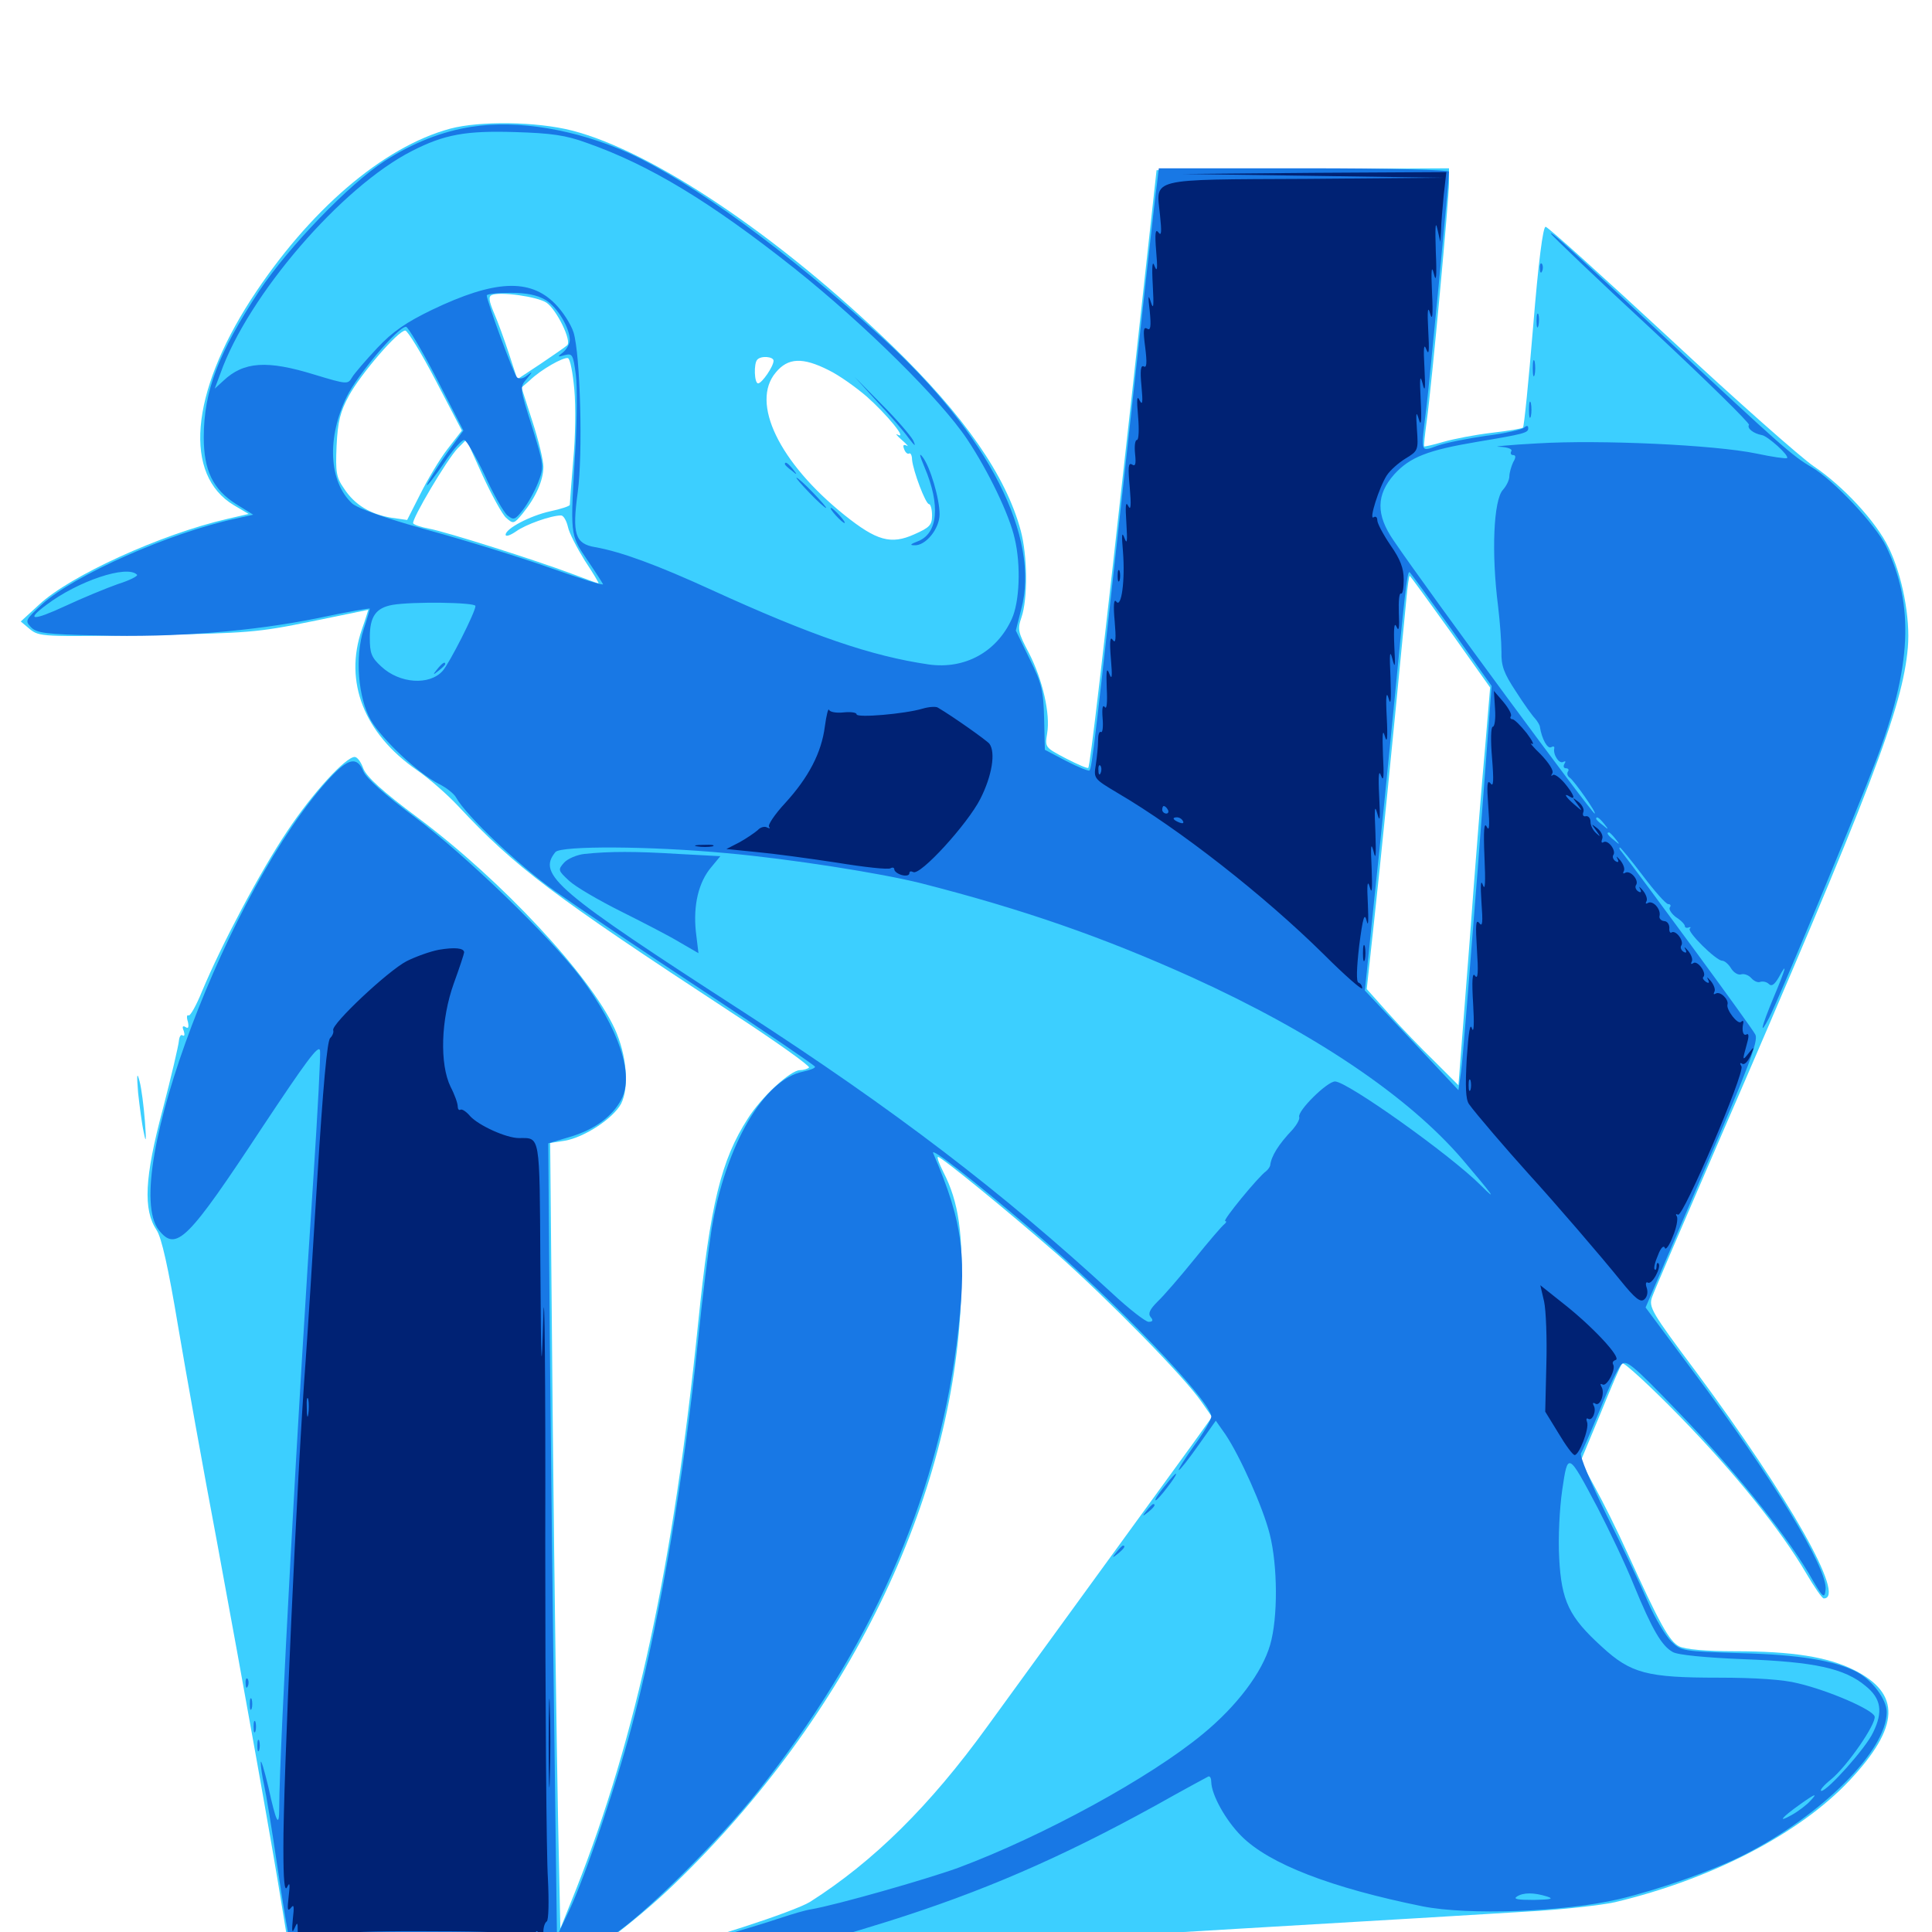 <svg xmlns="http://www.w3.org/2000/svg" viewBox="0 -1000 1000 1000">
	<path fill="#3ccfff" d="M233.008 -933.398C198.242 -924.023 159.766 -891.016 129.883 -844.922C98.438 -796.094 94.922 -754.102 121.094 -738.477L128.711 -733.984L117.773 -731.445C83.594 -723.633 36.133 -701.953 20.312 -687.109L10.742 -678.32L15.625 -674.219C20.312 -670.508 22.266 -670.312 76.172 -671.289C128.711 -672.266 133.398 -672.656 161.133 -678.32C177.344 -681.641 190.43 -684.375 190.625 -684.375C190.625 -684.375 189.258 -679.688 187.305 -674.219C177.93 -647.07 188.477 -620.312 215.82 -601.367C222.07 -597.07 231.641 -588.672 237.109 -582.812C266.797 -550.977 286.133 -536.523 378.516 -475.977C401.367 -461.133 419.336 -448.242 418.75 -447.461C417.969 -446.68 415.82 -446.094 414.062 -446.094C409.18 -446.094 393.945 -432.031 387.109 -421.094C373.242 -399.609 367.578 -376.562 361.328 -314.844C348.633 -190.82 329.492 -101.367 298.242 -22.266L290.039 -1.758L288.867 -57.422C288.281 -88.086 286.914 -179.492 286.133 -260.742L284.766 -408.398L292.383 -409.57C302.539 -411.328 317.383 -421.094 321.484 -428.711C325.781 -437.305 324.414 -453.906 318.164 -467.578C305.273 -495.312 259.57 -544.336 216.797 -576.367C197.852 -590.43 189.844 -597.852 188.086 -602.148C186.914 -605.469 184.961 -608.203 183.594 -608.203C178.906 -608.203 161.719 -589.453 148.633 -569.727C134.766 -549.023 114.844 -511.523 104.492 -486.719C101.562 -479.492 98.438 -474.023 97.656 -474.414C96.68 -475 96.484 -473.438 97.266 -471.094C97.852 -468.359 97.461 -467.383 96.094 -468.359C94.531 -469.336 94.141 -468.555 95.117 -466.406C95.703 -464.453 95.508 -463.477 94.531 -464.062C93.555 -464.844 92.773 -463.281 92.578 -461.133C92.383 -458.789 88.672 -442.773 84.18 -425.586C74.805 -390.43 74.023 -373.828 81.055 -363.281C83.594 -359.57 87.109 -343.945 92.188 -313.477C96.289 -289.258 105.273 -239.062 112.305 -201.953C126.367 -125.781 140.82 -45.312 145.898 -13.477L149.414 8.008L216.211 7.227L283.008 6.641L280.078 12.891C276.367 20.117 278.516 23.828 285.547 22.07C295.508 19.531 327.93 -4.297 349.219 -25C438.867 -111.523 493.75 -224.023 497.461 -328.906C498.633 -361.523 496.289 -377.734 488.281 -393.359C486.133 -397.656 484.766 -401.172 485.547 -401.172C487.305 -401.172 521.289 -373.438 547.266 -350.781C573.438 -327.539 613.086 -287.305 621.875 -274.414L627.344 -266.602L616.406 -251.367C594.922 -221.875 533.984 -137.891 510.938 -106.25C481.25 -65.234 452.148 -36.523 419.336 -15.625C411.133 -10.547 361.914 5.469 340.43 9.961C336.914 10.742 333.984 12.109 333.984 13.086C333.984 15.625 348.828 15.234 391.602 12.109C412.109 10.547 450.977 8.203 478.125 7.227C505.469 6.055 579.297 2.148 642.188 -1.758C705.273 -5.469 771.875 -9.375 790.039 -10.547C808.398 -11.523 828.906 -13.867 835.938 -15.43C885.938 -27.344 931.25 -50.781 957.227 -78.32C983.398 -106.25 984.18 -123.438 959.375 -135.742C945.898 -142.383 927.734 -145.312 898.047 -145.312C883.008 -145.312 872.266 -146.289 869.141 -147.852C864.062 -150.391 858.984 -159.57 842.383 -196.094C837.305 -207.422 829.688 -222.656 825.586 -230.078L818.164 -243.75L828.32 -268.164C833.789 -281.641 838.867 -293.555 839.648 -294.336C840.43 -295.117 853.906 -282.812 869.336 -266.992C898.047 -237.5 921.68 -208.203 934.961 -185.547C939.062 -178.516 943.164 -172.656 943.945 -172.656C955.859 -172.461 926.367 -224.609 877.539 -290.43C854.883 -320.703 853.32 -323.438 855.078 -328.516C856.055 -331.445 871.289 -366.797 888.672 -407.031C969.141 -592.773 984.766 -633.594 987.5 -664.844C988.867 -680.078 984.57 -702.344 977.539 -716.602C971.094 -730.078 953.711 -748.633 938.867 -758.594C932.227 -763.086 898.633 -792.773 864.453 -824.609C830.078 -856.445 801.172 -882.617 800 -882.617C798.633 -882.617 796.289 -864.453 793.555 -831.055C791.211 -802.734 788.867 -779.102 788.281 -778.711C787.891 -778.125 780.469 -776.953 772.07 -775.977C763.672 -775 752.539 -772.852 747.07 -771.289C741.797 -769.727 737.305 -768.75 737.109 -768.945C736.914 -769.141 737.5 -775 738.477 -782.031C741.211 -802.148 750 -897.266 750 -905.469V-912.891L674.414 -912.5L598.633 -911.914L585.742 -794.727C570.703 -658.789 564.258 -603.711 563.281 -602.539C562.891 -602.148 557.812 -604.297 551.758 -607.422C541.016 -613.086 540.82 -613.086 541.992 -620.312C543.75 -630.469 539.648 -648.242 532.617 -661.914C526.953 -672.656 526.562 -674.219 528.711 -680.469C532.031 -690.039 531.836 -712.5 528.32 -725.391C520.703 -753.711 499.219 -784.766 461.719 -821.094C402.93 -877.93 337.891 -921.68 296.094 -932.422C277.734 -937.109 248.438 -937.5 233.008 -933.398ZM282.812 -843.359C288.086 -839.844 296.094 -823.438 293.555 -821.289C292.773 -820.508 286.523 -816.211 279.883 -811.719L267.773 -803.711L263.477 -816.797C261.133 -824.023 257.617 -833.594 255.664 -838.086C253.125 -844.141 252.734 -846.484 254.492 -847.266C258.594 -849.219 278.125 -846.484 282.812 -843.359ZM225.586 -802.93L239.062 -777.148L231.641 -767.578C227.539 -762.305 221.289 -751.758 217.578 -744.336L210.742 -730.859L202.539 -732.031C191.797 -733.789 183.594 -738.672 178.125 -747.07C174.023 -752.93 173.633 -755.469 174.219 -769.336C174.805 -781.836 176.172 -787.109 180.664 -795.312C186.914 -806.641 206.055 -828.906 209.766 -828.906C210.938 -828.906 218.164 -817.188 225.586 -802.93ZM297.266 -798.438C298.047 -790.039 297.852 -773.438 296.68 -761.523C295.703 -749.805 294.922 -739.453 294.922 -738.672C294.922 -738.086 290.43 -736.523 284.766 -735.352C274.219 -733.008 261.719 -726.367 261.719 -723.242C261.719 -722.07 264.062 -722.852 267.188 -725C272.07 -728.516 285.156 -733.203 290.43 -733.203C291.602 -733.203 293.164 -730.664 293.945 -727.344C294.531 -724.219 298.633 -716.406 302.734 -709.766C307.031 -703.32 310.156 -698.047 309.766 -698.047C309.375 -698.047 302.93 -700.391 295.703 -703.125C277.539 -709.961 230.859 -724.805 222.07 -726.367C217.969 -727.148 214.453 -728.32 213.867 -729.102C212.891 -731.055 231.445 -762.305 236.914 -767.969L241.406 -772.461L249.805 -753.906C254.492 -743.75 259.961 -733.789 261.914 -732.031C265.625 -728.711 266.016 -728.711 270.508 -734.18C277.344 -742.578 281.25 -751.367 281.25 -758.398C281.25 -761.719 278.711 -772.266 275.586 -781.836L269.922 -799.414L274.219 -803.125C280.078 -808.789 291.602 -815.234 293.945 -814.648C295.117 -814.258 296.484 -807.031 297.266 -798.438ZM400.391 -813.281C400.391 -810.352 394.336 -801.562 392.383 -801.562C390.43 -801.562 390.039 -811.914 391.992 -813.867C393.945 -816.016 400.391 -815.43 400.391 -813.281ZM428.906 -808.398C434.18 -805.859 442.969 -799.609 448.633 -794.727C458.984 -785.547 469.922 -772.266 464.648 -775C463.281 -775.781 464.062 -774.609 466.797 -772.266C469.531 -769.922 470.508 -768.555 469.336 -769.336C467.578 -770.117 467.188 -769.531 467.969 -767.578C468.555 -765.82 469.727 -764.844 470.508 -765.234C471.289 -765.82 472.07 -764.258 472.07 -762.109C472.656 -756.055 479.102 -739.062 480.859 -739.062C481.641 -739.062 482.422 -736.523 482.422 -733.203C482.422 -728.32 481.25 -726.953 473.242 -723.438C461.133 -717.969 453.711 -720.117 437.109 -733.398C403.32 -760.547 388.281 -791.602 401.562 -807.227C407.812 -814.844 415.43 -815.234 428.906 -808.398ZM750.781 -673.047L771.289 -644.141L768.75 -613.867C767.188 -597.266 763.477 -550.977 760.547 -511.133L754.883 -438.281L742.578 -450.586C735.742 -457.227 725 -468.359 718.75 -475.391L707.422 -488.086L711.133 -522.266C714.258 -550.195 721.094 -618.75 727.93 -689.844C728.516 -696.484 729.297 -701.953 729.688 -701.953C729.883 -701.953 739.453 -688.867 750.781 -673.047ZM71.484 -434.375C72.266 -427.344 73.438 -418.164 74.414 -413.867C75.586 -407.812 75.781 -409.375 75 -419.727C74.414 -427.344 73.242 -436.523 72.266 -440.234C70.898 -445.508 70.703 -443.945 71.484 -434.375Z"/>
	<path fill="#1878e5" d="M244.141 -934.375C228.906 -932.031 213.477 -925.977 199.023 -916.602C180.859 -904.883 149.609 -872.461 134.18 -849.414C113.086 -817.383 105.469 -797.656 105.469 -773.633C105.469 -756.641 110.156 -746.68 122.266 -739.062L131.055 -733.594L121.484 -731.445C87.891 -724.219 38.477 -702.344 21.875 -687.305C13.086 -679.102 12.891 -678.711 16.016 -675.391C18.945 -672.266 24.023 -671.68 50.586 -671.094C90.82 -669.922 130.859 -673.242 164.648 -680.078C179.297 -683.203 191.406 -685.352 191.406 -684.961C191.406 -684.57 190.039 -679.688 188.281 -674.414C183.594 -660.156 185.352 -638.672 191.992 -627.148C198.047 -616.992 216.211 -600 226.953 -594.336C231.055 -592.383 235.156 -589.062 236.133 -587.109C241.016 -578.125 268.555 -551.953 287.109 -538.867C298.438 -530.859 333.203 -507.422 364.648 -486.719C396.094 -466.016 421.875 -448.438 421.875 -447.852C421.875 -447.07 419.141 -446.094 415.625 -445.312C395.312 -441.211 375.586 -407.227 368.359 -364.062C366.797 -353.906 363.477 -327.93 361.328 -306.445C353.906 -234.961 342.383 -166.602 328.711 -113.086C320.703 -81.25 303.125 -28.906 294.336 -10.547L288.281 2.148L286.914 -102.344C286.133 -159.766 285.156 -252.148 284.57 -307.422L283.789 -408.203L294.922 -411.523C307.617 -415.234 316.992 -422.07 321.68 -431.055C328.32 -443.945 320.312 -467.578 300.586 -494.141C284.375 -515.43 241.602 -556.836 214.844 -576.953C199.609 -588.281 189.453 -597.266 188.086 -600.781C184.766 -608.594 180.273 -607.617 170.508 -597.07C118.75 -540.82 61.523 -389.648 82.227 -363.281C91.211 -351.953 97.07 -357.812 135.938 -416.797C158.008 -450 165.039 -459.766 165.625 -456.25C166.016 -453.906 164.453 -425 162.305 -391.797C154.297 -272.07 144.531 -93.359 144.531 -64.258C144.531 -53.516 142.969 -56.445 138.867 -75.195C136.719 -84.18 134.961 -89.844 134.961 -87.695C134.961 -85.547 135.742 -80.273 136.719 -75.977C137.695 -71.68 140.82 -52.734 143.555 -33.984C146.289 -15.234 149.219 1.953 149.805 3.906C150.781 7.422 153.125 7.617 218.164 6.25L285.547 4.883L282.422 9.375C278.711 14.648 278.32 22.656 281.836 22.656C285.156 22.656 304.688 10.742 320.703 -0.781C337.891 -13.281 373.438 -49.023 392.188 -72.656C450.195 -145.703 484.57 -222.852 495.117 -304.102C500.781 -349.023 498.828 -366.406 483.008 -403.125C481.445 -406.641 503.711 -389.258 535.156 -362.5C576.953 -326.758 626.953 -274.609 626.953 -266.797C626.953 -265.234 623.047 -258.398 617.969 -251.562C613.086 -244.727 609.57 -239.062 610.156 -239.062C610.742 -239.062 615.234 -244.727 620.312 -251.953L629.297 -264.648L634.375 -257.422C641.797 -246.289 653.711 -219.922 657.227 -205.859C661.328 -189.648 661.523 -162.695 657.422 -148.633C653.32 -134.375 640.234 -116.992 622.656 -102.539C595.312 -79.883 539.844 -49.609 495.898 -33.203C479.102 -27.148 433.203 -14.062 419.727 -11.719C416.992 -11.328 410.352 -9.375 405.078 -7.617C387.109 -1.562 343.164 10.938 339.453 10.938C337.5 10.938 335.938 11.914 335.938 13.086C335.938 15.234 340.625 15.039 388.672 10.742C413.477 8.398 417.969 7.422 459.57 -5.469C508.008 -20.703 548.438 -38.086 598.047 -65.43C612.305 -73.438 624.609 -80.078 625.391 -80.469C626.367 -80.859 626.953 -79.492 626.953 -77.539C627.148 -70.898 634.375 -57.812 642.578 -49.609C657.031 -35.156 689.062 -22.852 736.328 -13.281C760.156 -8.594 809.375 -10.352 837.891 -16.992C858.398 -21.875 886.328 -31.641 902.539 -39.844C942.969 -60.352 976.562 -93.945 976.562 -113.867C976.562 -120.312 969.141 -130.273 961.133 -134.57C949.414 -140.625 930.664 -143.555 900.781 -144.336C871.094 -145.312 870.312 -145.312 865.039 -150.391C862.109 -153.32 856.641 -162.305 853.125 -170.508C849.609 -178.711 840.039 -199.023 831.641 -215.625C823.438 -232.422 817.383 -246.68 818.359 -247.852C819.141 -249.023 823.438 -258.984 828.125 -270.312C832.617 -281.641 837.5 -292.188 839.258 -293.75C841.797 -296.289 844.922 -293.75 867.773 -270.117C895.703 -241.406 923.047 -207.617 936.133 -185.742C943.555 -172.852 944.336 -172.07 944.922 -177.148C946.289 -187.891 917.188 -235.547 876.172 -290.43L851.758 -323.242L881.055 -391.797C905.273 -447.852 910.156 -461.133 908.594 -464.453C907.227 -467.578 849.609 -545.898 839.453 -558.984C838.281 -560.156 837.891 -561.328 838.477 -561.328C838.867 -561.328 844.336 -554.688 850.391 -546.68C856.445 -538.672 862.305 -532.031 863.477 -532.031C864.648 -532.031 865.039 -531.25 864.258 -530.273C863.672 -529.297 865.234 -526.953 867.578 -525.195C870.117 -523.633 872.07 -521.484 872.07 -520.703C872.07 -519.922 872.852 -519.531 874.023 -519.922C875 -520.312 875.391 -520.117 874.609 -519.336C873.047 -517.773 888.281 -502.734 891.406 -502.734C892.578 -502.734 894.727 -500.977 896.094 -498.633C897.461 -496.484 899.805 -495.117 901.367 -495.703C902.734 -496.094 905.078 -495.312 906.445 -493.75C907.812 -492.188 909.961 -491.211 911.133 -491.797C912.5 -492.188 914.453 -491.797 915.625 -490.625C916.992 -489.258 918.555 -490.43 920.703 -494.141C925.586 -503.125 924.219 -498.438 917.969 -483.594C911.523 -468.164 910.352 -462.891 915.82 -473.438C920.312 -482.031 960.547 -578.711 970.898 -606.055C989.453 -654.688 991.016 -686.719 976.172 -717.383C970.703 -728.516 949.023 -751.562 937.695 -758.203C927.93 -763.867 922.07 -768.945 862.109 -825C814.062 -870.117 802.734 -880.469 802.734 -879.102C802.734 -878.516 825.977 -856.25 854.492 -829.883C883.008 -803.32 905.859 -780.859 905.273 -780.078C904.102 -778.32 907.617 -775.586 911.914 -774.805C914.844 -774.414 926.172 -764.258 925 -762.891C924.414 -762.5 917.383 -763.477 909.18 -765.234C887.695 -769.727 828.125 -772.461 795.898 -770.508C780.859 -769.727 771.875 -768.75 775.977 -768.75C780.469 -768.555 783.008 -767.578 782.227 -766.406C781.641 -765.43 782.031 -764.453 783.203 -764.453C784.57 -764.453 784.766 -763.281 783.203 -760.742C782.227 -758.594 781.25 -755.273 781.25 -753.516C781.25 -751.562 779.688 -748.438 777.93 -746.484C773.047 -741.211 771.875 -713.867 775.391 -686.328C776.367 -678.32 777.148 -667.578 777.148 -662.695C776.953 -655.273 778.516 -651.367 784.57 -642.188C788.672 -635.742 793.164 -629.492 794.531 -628.125C795.703 -626.758 797.07 -624.609 797.07 -623.633C798.047 -617.578 800.977 -612.109 802.93 -613.281C803.906 -613.867 804.688 -613.672 804.492 -612.695C803.711 -609.57 807.031 -604.297 809.18 -605.664C810.352 -606.25 810.547 -605.859 809.766 -604.688C808.984 -603.32 809.375 -602.344 810.547 -602.344C811.719 -602.344 812.305 -601.562 811.523 -600.586C810.938 -599.609 811.328 -598.242 812.5 -597.461C814.648 -596.094 826.758 -578.906 825.391 -578.906C824.023 -578.906 740.43 -692.188 721.289 -720.312C712.109 -733.594 712.305 -743.945 721.68 -754.492C729.883 -763.477 739.062 -766.992 764.453 -771.289C789.062 -775.391 791.016 -775.977 791.016 -778.32C791.016 -779.883 790.234 -779.883 788.672 -778.516C787.305 -777.539 778.516 -775.586 769.141 -774.414C759.766 -773.047 748.633 -770.898 744.141 -769.336C734.961 -766.016 735.352 -765.039 738.281 -788.867C740.039 -803.32 750 -906.836 750 -911.133C750 -912.109 720.703 -912.891 675 -912.891H599.805L598.828 -904.688C598.047 -900 591.016 -836.523 583.008 -763.477C566.797 -616.602 565.234 -602.344 563.867 -601.172C563.477 -600.781 558.008 -602.93 551.953 -606.055L540.82 -611.914L540.43 -628.32C540.039 -642.578 539.258 -646.289 532.812 -659.18L525.781 -673.633L528.516 -684.375C538.672 -721.875 511.719 -775 456.836 -825C407.227 -870.117 358.398 -905.664 325.195 -920.898C298.047 -933.008 268.164 -938.086 244.141 -934.375ZM303.906 -925.977C336.133 -914.648 367.773 -895.508 411.133 -861.133C447.461 -832.227 487.109 -792.969 500.586 -772.656C511.523 -756.25 522.461 -733.594 525.195 -721.289C528.516 -707.422 527.734 -688.281 523.633 -679.492C515.82 -662.5 499.414 -653.516 480.859 -656.055C451.172 -660.352 420.312 -670.898 368.164 -694.727C340.43 -707.422 321.484 -714.453 308.008 -716.797C297.656 -718.555 296.094 -723.633 299.023 -745.117C301.758 -765.039 300.391 -816.406 296.875 -827.93C295.508 -832.227 291.211 -838.867 287.305 -842.773C274.219 -856.055 255.859 -855.078 223.633 -839.648C210.352 -833.203 203.32 -828.516 195.117 -819.727C189.258 -813.477 183.398 -806.641 182.227 -804.688C180.078 -800.977 179.688 -800.977 162.891 -806.055C138.281 -813.672 126.172 -812.891 115.625 -802.93L111.133 -798.828L114.062 -806.641C128.32 -847.07 176.758 -903.32 213.281 -921.875C230.078 -930.469 241.211 -932.422 266.602 -931.641C285.352 -931.055 292.773 -930.078 303.906 -925.977ZM282.422 -844.727C288.477 -841.016 294.922 -830.273 294.922 -824.023C294.922 -822.07 293.359 -819.336 291.602 -817.773C288.281 -815.234 288.477 -815.039 292.383 -816.211C296.289 -817.188 296.68 -816.406 298.047 -806.055C298.828 -799.805 298.633 -783.008 297.852 -768.359C295.117 -722.461 294.922 -723.633 303.711 -710.547C308.008 -704.297 311.719 -698.438 312.109 -697.656C312.5 -696.68 300.195 -700.586 284.766 -706.055C269.336 -711.523 241.016 -720.312 221.68 -725.586C199.219 -731.836 184.961 -736.914 182.227 -739.453C170.117 -750.781 169.141 -773.438 179.492 -794.727C185.156 -806.25 206.055 -830.859 210.156 -830.859C211.133 -830.859 218.359 -818.75 225.977 -804.102L239.844 -777.148L232.031 -766.406C224.414 -755.664 217.383 -743.945 223.047 -750.977C224.414 -752.734 228.516 -758.203 231.836 -763.281C235.352 -768.164 239.062 -772.266 240.234 -772.266C241.406 -772.266 246.094 -764.062 250.781 -754.297C255.273 -744.336 260.742 -734.766 262.695 -733.203C265.82 -730.664 266.602 -730.859 270.703 -736.133C273.242 -739.453 276.758 -745.703 278.516 -750.195C281.641 -758.398 281.641 -758.984 275.391 -779.102C268.945 -799.414 268.945 -799.609 272.656 -803.906C275.781 -807.617 275.781 -808.008 272.852 -805.664C270.703 -803.906 268.75 -803.711 267.578 -804.688C265.82 -806.445 251.953 -844.141 251.953 -847.07C251.953 -847.852 257.422 -848.438 264.258 -848.438C272.656 -848.438 278.125 -847.266 282.422 -844.727ZM136.133 -710.547C136.914 -711.133 135.742 -711.719 133.594 -711.523C131.445 -711.523 130.859 -710.938 132.422 -710.352C133.789 -709.766 135.547 -709.961 136.133 -710.547ZM115.82 -708.398C116.992 -708.984 116.016 -709.375 113.281 -709.375C110.547 -709.375 109.57 -708.984 110.938 -708.398C112.109 -708.008 114.453 -708.008 115.82 -708.398ZM100.195 -706.445C101.367 -707.031 100.391 -707.422 97.656 -707.422C94.922 -707.422 93.945 -707.031 95.312 -706.445C96.484 -706.055 98.828 -706.055 100.195 -706.445ZM70.898 -702.539C71.68 -701.953 67.188 -699.609 60.938 -697.656C54.883 -695.508 42.578 -690.43 33.789 -686.328C16.992 -678.516 12.891 -678.711 24.023 -686.914C40.234 -699.219 65.82 -707.812 70.898 -702.539ZM751.172 -674.414L772.07 -644.922L764.844 -549.805C760.742 -497.656 757.031 -450.586 756.25 -445.312L754.883 -435.742L730.664 -461.523L706.445 -487.305L711.523 -536.523C714.453 -563.672 718.945 -608.594 721.68 -636.523C726.953 -691.406 728.32 -703.906 729.492 -703.906C729.883 -703.906 739.453 -690.625 751.172 -674.414ZM246.094 -686.328C246.094 -683.203 232.617 -656.641 229.102 -652.734C222.266 -645.117 206.836 -646.094 197.266 -655.078C192.188 -659.766 191.406 -661.914 191.406 -670.117C191.406 -680.859 194.531 -685.352 203.125 -686.914C213.281 -688.672 246.094 -688.281 246.094 -686.328ZM830.273 -573.633C832.812 -570.508 832.617 -570.312 829.688 -572.852C827.734 -574.219 826.172 -575.781 826.172 -576.172C826.172 -577.734 827.734 -576.758 830.273 -573.633ZM836.133 -565.82C838.672 -562.695 838.477 -562.5 835.547 -565.039C832.227 -567.578 831.25 -569.141 832.812 -569.141C833.203 -569.141 834.766 -567.578 836.133 -565.82ZM376.172 -558.398C408.789 -555.469 456.055 -548.047 476.953 -542.773C529.688 -529.297 570.703 -515.039 616.992 -494.141C680.078 -465.43 728.711 -432.812 757.031 -399.805C772.461 -381.641 775.781 -377.148 766.406 -386.523C750.586 -402.344 697.266 -440.234 691.016 -440.234C686.914 -440.234 671.484 -425 672.461 -421.875C672.852 -420.703 671.289 -417.969 669.141 -415.43C661.523 -407.422 658.008 -401.562 657.422 -396.68C657.227 -395.898 656.25 -394.531 655.273 -393.75C651.367 -391.016 632.422 -367.969 634.18 -367.969C634.961 -367.969 634.766 -367.188 633.789 -366.406C632.617 -365.625 625.781 -357.617 618.359 -348.438C610.938 -339.258 602.344 -329.297 599.219 -326.367C595.117 -322.266 594.141 -320.117 595.508 -318.359C597.07 -316.602 596.68 -315.82 594.531 -315.82C592.969 -315.82 584.375 -322.461 575.586 -330.664C518.75 -383.008 463.281 -425.391 385.156 -475.977C287.5 -539.062 277.93 -547.266 287.5 -558.984C290.43 -562.305 336.523 -562.109 376.172 -558.398ZM826.953 -219.531C832.812 -208.203 841.406 -190.234 845.703 -179.492C855.273 -156.25 860.156 -148.047 865.82 -144.922C868.359 -143.359 883.203 -141.992 902.344 -141.211C939.062 -139.844 954.688 -136.523 965.625 -127.344C973.633 -120.898 974.805 -114.062 969.531 -103.32C966.016 -95.508 945.898 -73.047 942.773 -73.047C941.602 -73.047 943.75 -75.781 947.656 -78.906C956.055 -85.742 971.094 -107.617 970.312 -111.523C969.531 -115.039 946.484 -125 930.664 -128.711C923.242 -130.664 908.398 -131.641 889.453 -131.641C852.539 -131.641 844.141 -133.789 829.102 -147.656C812.109 -163.086 808.203 -171.289 807.031 -193.555C806.445 -204.102 807.227 -219.336 808.594 -228.711C811.523 -248.633 811.523 -248.633 826.953 -219.531ZM936.914 -67.773C935.156 -65.82 930.859 -62.5 927.344 -60.547C919.727 -56.25 922.07 -59.18 931.641 -66.016C939.844 -71.875 941.016 -72.07 936.914 -67.773ZM820.312 -19.141C820.312 -19.531 818.164 -20.312 815.43 -20.703C812.695 -21.289 810.547 -20.898 810.547 -20.117C810.547 -19.141 812.695 -18.359 815.43 -18.359C818.164 -18.359 820.312 -18.75 820.312 -19.141ZM800.781 -18.359C804.492 -17.188 802.734 -16.797 793.945 -16.602C785.742 -16.602 783.008 -16.992 785.156 -18.359C788.477 -20.508 793.945 -20.508 800.781 -18.359ZM762.305 -16.992C763.477 -17.578 762.5 -17.969 759.766 -17.969C757.031 -17.969 756.055 -17.578 757.422 -16.992C758.594 -16.602 760.938 -16.602 762.305 -16.992ZM413.477 0.391C414.258 -0.195 413.086 -0.781 410.938 -0.586C408.789 -0.586 408.203 0 409.766 0.586C411.133 1.172 412.891 0.977 413.477 0.391ZM406.055 1.953C404.688 3.32 378.516 7.227 377.539 6.25C376.953 5.859 380.469 4.492 385.156 3.516C393.945 1.562 407.422 0.586 406.055 1.953ZM454.102 -791.992C460.742 -784.961 467.969 -776.562 470.312 -773.242C473.633 -768.945 474.219 -768.555 472.656 -772.07C471.289 -774.609 464.062 -783.008 456.25 -790.82L442.383 -804.883ZM478.516 -758.203C486.914 -738.477 485.547 -723.633 474.805 -719.727C471.289 -718.359 470.703 -717.773 473.242 -717.773C479.102 -717.383 486.328 -726.367 486.328 -733.789C486.328 -741.992 481.445 -758.398 477.539 -763.477C475.586 -766.016 475.977 -764.258 478.516 -758.203ZM406.25 -759.766C406.25 -759.375 407.812 -757.812 409.766 -756.445C412.695 -753.906 412.891 -754.102 410.352 -757.227C407.812 -760.352 406.25 -761.328 406.25 -759.766ZM418.945 -744.922C423.047 -740.625 426.953 -737.109 427.539 -737.109C428.125 -737.109 425 -740.625 420.898 -744.922C416.797 -749.219 412.891 -752.734 412.305 -752.734C411.719 -752.734 414.844 -749.219 418.945 -744.922ZM432.617 -733.203C434.57 -731.055 436.523 -729.297 437.109 -729.297C437.695 -729.297 436.523 -731.055 434.57 -733.203C432.617 -735.352 430.664 -737.109 430.078 -737.109C429.492 -737.109 430.664 -735.352 432.617 -733.203ZM226.367 -653.711C223.828 -650.586 224.023 -650.391 227.148 -652.93C228.906 -654.297 230.469 -655.859 230.469 -656.25C230.469 -657.812 228.906 -656.836 226.367 -653.711ZM302.539 -558.008C298.633 -557.617 293.75 -555.469 291.992 -553.516C288.672 -549.805 288.867 -549.414 294.531 -544.141C297.852 -541.016 309.961 -533.984 321.289 -528.32C332.617 -522.656 346.289 -515.625 351.758 -512.305L361.523 -506.641L360.156 -517.969C358.789 -531.445 361.523 -543.359 368.164 -551.172L372.852 -556.836L350.977 -558.008C328.906 -559.375 315.43 -559.375 302.539 -558.008ZM797.07 -860.938C797.07 -858.789 797.656 -858.203 798.242 -859.766C798.828 -861.133 798.633 -862.891 798.047 -863.477C797.461 -864.258 796.875 -863.086 797.07 -860.938ZM795.312 -833.789C795.312 -830.664 795.703 -829.492 796.289 -831.445C796.68 -833.203 796.68 -835.938 796.289 -837.305C795.703 -838.477 795.312 -837.109 795.312 -833.789ZM793.359 -809.375C793.359 -805.664 793.75 -804.102 794.336 -806.055C794.727 -807.812 794.727 -810.938 794.336 -812.891C793.75 -814.648 793.359 -813.086 793.359 -809.375ZM791.406 -787.891C791.406 -784.18 791.797 -782.617 792.383 -784.57C792.773 -786.328 792.773 -789.453 792.383 -791.406C791.797 -793.164 791.406 -791.602 791.406 -787.891ZM605.273 -233.789C599.609 -226.953 597.266 -223.438 598.242 -223.438C598.633 -223.438 601.562 -226.562 604.297 -230.273C609.766 -237.305 610.352 -239.844 605.273 -233.789ZM593.555 -218.164C591.016 -215.039 591.211 -214.844 594.336 -217.383C597.461 -219.922 598.438 -221.484 596.875 -221.484C596.484 -221.484 594.922 -219.922 593.555 -218.164ZM577.93 -196.68C575.391 -193.555 575.586 -193.359 578.711 -195.898C581.836 -198.438 582.812 -200 581.25 -200C580.859 -200 579.297 -198.438 577.93 -196.68ZM127.148 -128.516C127.148 -126.367 127.734 -125.781 128.32 -127.344C128.906 -128.711 128.711 -130.469 128.125 -131.055C127.539 -131.836 126.953 -130.664 127.148 -128.516ZM129.297 -117.969C129.297 -115.234 129.688 -114.258 130.273 -115.625C130.664 -116.797 130.664 -119.141 130.273 -120.508C129.688 -121.68 129.297 -120.703 129.297 -117.969ZM131.25 -106.25C131.25 -103.516 131.641 -102.539 132.227 -103.906C132.617 -105.078 132.617 -107.422 132.227 -108.789C131.641 -109.961 131.25 -108.984 131.25 -106.25ZM133.203 -96.484C133.203 -93.75 133.594 -92.773 134.18 -94.141C134.57 -95.312 134.57 -97.656 134.18 -99.023C133.594 -100.195 133.203 -99.219 133.203 -96.484Z"/>
	<path fill="#002274" d="M679.688 -908.984L747.07 -908.008L676.172 -907.422C593.75 -907.031 598.438 -908.008 600.391 -888.867C601.367 -879.883 601.172 -877.539 599.609 -879.688C598.047 -881.836 597.656 -879.297 598.438 -869.922C599.219 -861.133 599.023 -858.789 597.656 -862.109C596.484 -865.625 596.094 -862.695 596.68 -852.344C597.266 -841.602 597.07 -839.258 595.703 -843.555C594.336 -848.047 594.141 -846.875 595.117 -838.867C595.898 -830.859 595.508 -828.711 593.75 -829.883C591.797 -831.055 591.602 -828.906 592.773 -820.117C593.75 -812.109 593.555 -809.375 591.992 -810.352C590.43 -811.133 590.039 -808.203 590.82 -800.195C591.602 -791.797 591.406 -789.844 589.844 -792.773C588.477 -795.703 588.281 -793.359 589.062 -784.57C589.648 -777.734 589.453 -772.266 588.477 -772.266C587.5 -772.266 587.109 -769.141 587.5 -765.234C588.086 -759.766 587.695 -758.398 585.938 -759.57C583.984 -760.742 583.789 -758.203 584.766 -747.656C585.547 -738.477 585.352 -735.352 583.984 -738.086C582.617 -740.82 582.422 -738.281 583.008 -729.297C583.594 -719.922 583.398 -717.773 582.031 -721.484C580.664 -725.195 580.469 -723.242 581.25 -714.453C582.422 -699.805 580.469 -684.766 577.734 -688.672C576.562 -690.234 576.172 -686.719 576.953 -678.516C577.734 -669.336 577.539 -666.602 575.977 -668.75C574.609 -670.898 574.219 -668.164 575 -658.984C575.781 -649.805 575.586 -647.656 574.219 -651.172C572.852 -654.883 572.461 -653.125 572.852 -643.75C573.242 -636.523 572.852 -632.617 571.875 -633.984C570.703 -635.547 570.312 -633.398 570.703 -628.32C571.094 -623.828 570.703 -620.703 569.922 -621.094C568.945 -621.68 568.359 -619.727 568.359 -616.602C568.359 -613.672 567.773 -608.008 567.188 -604.102C566.016 -597.07 566.211 -596.875 578.32 -589.648C610.352 -570.898 654.102 -536.719 685.156 -506.055C696.094 -495.117 705.078 -487.305 705.078 -488.477C705.078 -489.648 704.297 -491.016 703.125 -491.406C701.953 -491.797 702.148 -498.633 703.516 -510.547C705.469 -525.391 706.25 -527.93 707.422 -523.242C708.203 -519.922 708.398 -523.438 708.008 -532.031C707.422 -542.383 707.812 -544.922 708.984 -540.82C710.156 -536.719 710.352 -539.648 709.961 -550.586C709.375 -562.109 709.57 -564.453 710.938 -559.375C712.109 -554.297 712.305 -557.031 711.914 -569.141C711.328 -581.445 711.523 -583.984 712.891 -578.906C714.258 -573.828 714.453 -575.977 713.867 -587.695C713.281 -598.828 713.672 -601.953 714.844 -598.438C716.211 -594.922 716.406 -598.242 715.82 -609.18C715.43 -620.117 715.625 -623.047 716.797 -618.945C717.969 -614.844 718.359 -617.773 717.773 -628.711C717.188 -639.844 717.578 -642.578 718.75 -638.477C719.922 -634.375 720.117 -637.5 719.727 -649.219C719.141 -661.719 719.336 -664.062 720.703 -658.984C722.07 -653.516 722.266 -654.883 721.68 -665.82C721.289 -675 721.68 -678.32 722.852 -675.586C724.023 -672.852 724.414 -674.805 724.023 -682.812C723.828 -688.867 724.219 -693.359 725.195 -692.773C725.977 -692.383 726.562 -695.508 726.562 -700C726.562 -705.859 724.805 -710.547 719.727 -717.773C716.016 -723.242 712.891 -729.102 712.891 -730.664C712.891 -732.227 712.109 -733.008 710.938 -732.227C708.398 -730.664 713.867 -747.852 717.773 -753.906C719.531 -756.641 724.023 -760.547 727.539 -762.695C733.984 -766.602 734.18 -766.992 733.398 -777.734C732.812 -786.523 733.008 -787.5 734.375 -783.008C735.547 -778.906 735.938 -781.641 735.352 -792.773C734.766 -804.297 734.961 -806.641 736.328 -801.562C737.5 -796.484 737.891 -798.438 737.305 -809.375C736.719 -819.922 736.914 -822.656 738.281 -819.141C739.648 -815.625 739.844 -818.359 739.258 -828.906C738.672 -839.453 739.062 -841.992 740.234 -837.695C741.406 -833.594 741.797 -836.719 741.211 -848.438C740.625 -860.547 741.016 -863.086 742.188 -858.203C743.359 -853.32 743.75 -856.836 743.164 -869.922C742.773 -882.031 742.969 -886.133 743.945 -881.641L745.508 -874.805L745.898 -880.859C745.898 -884.18 746.68 -892.383 747.266 -899.023L748.633 -910.938L680.469 -910.547L612.305 -909.961ZM569.727 -600C569.141 -598.438 568.555 -599.023 568.555 -601.172C568.359 -603.32 568.945 -604.492 569.531 -603.711C570.117 -603.125 570.312 -601.367 569.727 -600ZM604.492 -580.859C605.078 -579.883 604.688 -578.906 603.711 -578.906C602.539 -578.906 601.562 -579.883 601.562 -580.859C601.562 -582.031 601.953 -582.812 602.344 -582.812C602.93 -582.812 603.906 -582.031 604.492 -580.859ZM612.305 -575C612.891 -573.828 612.109 -573.633 610.547 -574.219C607.031 -575.586 606.445 -576.953 609.18 -576.953C610.352 -576.953 611.719 -576.172 612.305 -575ZM578.516 -701.953C578.516 -699.219 578.906 -698.242 579.492 -699.609C579.883 -700.781 579.883 -703.125 579.492 -704.492C578.906 -705.664 578.516 -704.688 578.516 -701.953ZM773.828 -633.203C774.219 -627.93 773.633 -623.828 772.656 -623.828C771.68 -623.828 771.484 -616.797 772.266 -607.812C773.242 -595.703 773.047 -592.383 771.484 -594.531C769.727 -596.68 769.531 -593.75 770.312 -582.812C771.094 -572.461 770.898 -569.336 769.531 -572.07C768.164 -574.805 767.773 -570.117 768.359 -556.445C768.945 -543.555 768.75 -538.672 767.578 -541.797C766.406 -545.117 766.211 -542.188 766.797 -533.008C767.578 -522.461 767.383 -519.922 765.625 -522.266C763.867 -524.414 763.672 -521.289 764.453 -508.594C765.234 -496.875 765.039 -492.773 763.477 -494.922C762.109 -497.07 761.719 -492.773 762.5 -480.273C763.086 -470.703 762.891 -464.844 761.914 -467.578C760.938 -470.898 760.156 -466.211 759.18 -452.148C758.398 -437.695 758.594 -431.055 760.352 -428.516C763.477 -424.023 780.273 -404.492 791.211 -392.383C805.078 -377.148 828.125 -350.391 838.867 -337.109C846.289 -327.93 849.023 -325.781 850.977 -327.344C852.539 -328.516 853.125 -331.055 852.344 -333.398C851.562 -335.547 851.953 -336.719 852.93 -336.133C855.078 -334.766 860.156 -344.336 858.398 -346.094C857.812 -346.68 857.422 -345.898 857.422 -344.531C857.422 -343.164 857.031 -342.383 856.445 -342.969C855.859 -343.555 856.641 -346.875 858.203 -350.391C859.57 -354.102 861.133 -355.664 861.719 -354.102C862.109 -352.734 864.062 -355.273 865.82 -359.961C867.773 -364.453 868.555 -369.141 867.969 -370.312C867.188 -371.484 867.383 -371.875 868.555 -371.289C871.094 -369.727 903.32 -444.922 901.367 -448.047C900.391 -449.609 900.586 -450.195 901.758 -449.414C902.93 -448.633 904.688 -450.586 906.055 -453.516C908.203 -458.398 908.008 -458.594 905.273 -455.078C901.758 -450.586 901.758 -450.977 904.102 -459.375C905.273 -463.281 905.273 -465.234 904.102 -464.648C902.344 -463.477 901.367 -466.406 902.344 -470.508C902.539 -471.68 901.953 -471.875 901.172 -471.094C899.609 -469.336 893.359 -477.344 894.141 -480.078C894.922 -482.617 890.43 -487.109 888.086 -485.742C887.109 -485.156 886.719 -485.352 887.305 -486.523C888.086 -487.695 887.109 -490.234 885.547 -492.188C883.789 -494.141 883.203 -494.727 883.984 -493.164C884.961 -491.211 884.57 -490.82 883.008 -491.797C881.641 -492.773 881.055 -493.75 881.641 -494.336C883.594 -496.289 878.711 -502.93 876.562 -501.562C875.391 -500.781 875 -500.977 875.586 -502.148C876.367 -503.32 875.391 -505.859 873.828 -507.812C872.07 -509.766 871.484 -510.352 872.266 -508.789C873.242 -507.031 872.852 -506.445 871.289 -507.422C870.117 -508.203 869.531 -509.766 870.312 -510.742C871.68 -513.086 867.383 -518.75 865.234 -517.383C864.453 -516.797 863.867 -517.969 864.062 -519.727C864.062 -521.68 862.891 -523.242 861.328 -523.242C859.766 -523.438 858.594 -524.609 858.984 -525.977C859.766 -529.492 855.469 -534.18 852.93 -532.617C851.953 -532.031 851.562 -532.227 852.148 -533.398C852.93 -534.57 851.953 -537.109 850.391 -539.062C848.633 -541.016 848.047 -541.602 848.828 -540.039C849.805 -538.281 849.414 -537.695 847.852 -538.672C846.68 -539.453 846.094 -541.016 846.875 -541.992C848.438 -544.531 843.75 -549.805 841.211 -548.242C840.234 -547.656 839.844 -547.852 840.43 -549.023C841.211 -550.195 840.234 -552.734 838.672 -554.688C836.914 -556.641 836.328 -557.227 837.109 -555.664C838.086 -553.906 837.695 -553.32 836.133 -554.297C834.961 -555.078 834.375 -556.641 835.156 -557.617C836.523 -559.961 832.227 -565.625 829.883 -564.062C828.906 -563.477 828.711 -564.258 829.297 -565.82C829.883 -567.383 828.711 -569.727 826.758 -571.289C823.438 -573.828 823.438 -573.828 826.172 -570.117C828.516 -566.797 828.516 -566.602 826.172 -568.75C824.609 -570.117 823.242 -572.656 823.242 -574.609C823.242 -576.367 822.266 -577.734 820.898 -577.539C819.531 -577.148 818.945 -578.125 819.531 -579.688C820.117 -581.055 818.945 -583.398 816.992 -584.961C813.672 -587.5 813.672 -587.5 816.406 -583.789C819.336 -579.883 819.141 -579.883 814.844 -583.594C810.352 -587.5 808.984 -589.844 812.5 -587.695C815.82 -585.547 814.648 -588.867 809.766 -594.727C807.227 -597.656 804.492 -599.609 803.711 -598.828C802.734 -598.047 802.734 -598.438 803.516 -599.805C804.297 -601.172 801.562 -605.273 797.461 -609.57C793.359 -613.477 791.406 -616.016 792.773 -615.039C794.336 -614.258 793.164 -616.602 790.234 -620.508C787.109 -624.414 783.789 -627.734 782.812 -627.734C781.836 -627.734 781.445 -628.516 782.031 -629.297C782.617 -630.273 780.859 -633.398 778.125 -636.719L773.242 -642.383ZM761.133 -435.938C760.547 -434.57 760.156 -435.547 760.156 -438.281C760.156 -441.016 760.547 -441.992 761.133 -440.82C761.523 -439.453 761.523 -437.109 761.133 -435.938ZM477.539 -633.203C468.359 -630.469 443.359 -628.32 443.359 -630.273C443.359 -631.25 440.234 -631.641 436.523 -631.25C432.812 -630.859 429.492 -631.445 429.102 -632.617C428.711 -633.594 427.734 -629.883 426.953 -624.023C425.195 -610.352 418.555 -597.656 406.445 -584.375C400.977 -578.516 397.266 -572.852 398.047 -572.07C398.828 -571.094 398.438 -571.094 397.07 -571.68C395.898 -572.461 393.555 -571.875 392.188 -570.312C390.625 -568.945 386.328 -566.016 382.812 -564.062L375.977 -560.547L391.602 -558.984C400.195 -558.203 418.945 -555.664 433.008 -553.516C447.266 -551.172 459.766 -549.805 460.938 -550.586C461.914 -551.172 462.891 -550.977 462.891 -550C462.891 -549.023 464.648 -547.656 466.797 -547.07C468.945 -546.484 470.703 -546.875 470.703 -548.047C470.703 -549.023 471.484 -549.219 472.656 -548.633C476.172 -546.484 500.781 -573.438 507.422 -586.523C513.477 -598.438 515.43 -610.547 512.109 -615.039C510.938 -616.602 493.359 -629.102 485.352 -633.789C484.375 -634.375 480.859 -634.18 477.539 -633.203ZM360.938 -561.914C358.398 -562.305 359.961 -562.695 364.258 -562.695C368.555 -562.891 370.508 -562.5 368.75 -561.914C366.797 -561.523 363.281 -561.523 360.938 -561.914ZM705.469 -506.641C705.469 -502.93 705.859 -501.367 706.445 -503.32C706.836 -505.078 706.836 -508.203 706.445 -510.156C705.859 -511.914 705.469 -510.352 705.469 -506.641ZM227.148 -508.398C222.852 -507.617 215.234 -504.883 210.547 -502.539C200.977 -497.656 171.484 -469.922 172.461 -466.797C172.852 -465.625 172.07 -463.867 170.898 -462.695C169.336 -461.328 167.188 -437.305 164.258 -390.43C161.914 -351.758 159.18 -309.18 158.203 -295.703C153.711 -236.523 146.484 -75.586 146.68 -43.359C146.68 -26.758 147.266 -20.508 148.633 -23.242C150 -26.172 150.195 -24.805 149.414 -18.359C148.633 -11.719 148.828 -10.352 150.586 -12.5C152.148 -14.648 152.344 -13.281 151.562 -6.641C150.977 -0.586 151.172 0.977 152.344 -1.758C153.906 -5.273 154.102 -5.273 154.102 -0.586L154.297 4.688L190.039 4.492L225.586 4.297L198.242 3.32C156.836 1.562 173.828 -0.781 225.586 -0.391C250.586 -0.391 266.992 0.391 262.695 1.172C255.273 2.539 255.273 2.539 266.211 2.93C274.023 3.125 277.344 2.344 277.344 0.586C277.344 -0.977 278.125 -0.781 279.297 1.172C280.859 3.516 281.25 3.32 281.25 -0.195C281.25 -2.539 282.031 -4.883 283.008 -5.469C283.984 -6.25 284.18 -15.625 283.594 -27.734C282.812 -39.258 282.227 -117.578 282.227 -201.953C282.422 -286.328 281.836 -339.062 281.25 -319.141C280.273 -286.523 280.078 -288.867 279.688 -345.703C279.297 -413.867 279.688 -410.938 268.555 -410.938C262.109 -410.938 247.852 -417.383 243.359 -422.266C241.406 -424.609 239.062 -426.172 238.281 -425.586C237.5 -425.195 236.914 -425.977 236.914 -427.344C236.914 -428.906 235.352 -433.398 233.203 -437.5C227.539 -449.219 228.125 -472.266 234.961 -491.211C237.891 -499.219 240.234 -506.445 240.234 -507.031C240.234 -509.375 235.156 -509.766 227.148 -508.398ZM159.57 -267.969C159.18 -265.43 158.789 -266.992 158.789 -271.289C158.594 -275.586 158.984 -277.539 159.57 -275.781C159.961 -273.828 159.961 -270.312 159.57 -267.969ZM799.219 -326.367C800.195 -321.875 800.781 -307.227 800.391 -293.75L799.805 -269.336L806.641 -258.203C810.352 -251.953 814.062 -246.875 815.039 -246.875C817.383 -246.875 822.656 -260.547 821.484 -263.867C820.898 -265.43 821.094 -266.211 822.07 -265.625C824.219 -264.258 826.562 -269.922 824.805 -272.656C824.219 -273.828 824.609 -274.219 825.781 -273.438C828.32 -271.875 830.859 -279.102 828.906 -282.227C828.125 -283.594 828.32 -283.984 829.492 -283.398C831.641 -282.031 836.523 -291.211 834.961 -293.75C834.375 -294.727 834.961 -295.703 836.328 -296.094C839.453 -297.266 823.828 -313.867 808.789 -325.586L797.266 -334.766ZM283.984 -97.461C283.984 -77.148 284.375 -68.945 284.57 -79.492C284.961 -90.039 284.961 -106.641 284.57 -116.602C284.375 -126.562 283.984 -117.969 283.984 -97.461ZM235.938 4.492C234.57 3.906 235.547 3.516 238.281 3.516C241.016 3.516 241.992 3.906 240.82 4.492C239.453 4.883 237.109 4.883 235.938 4.492Z"/>
</svg>